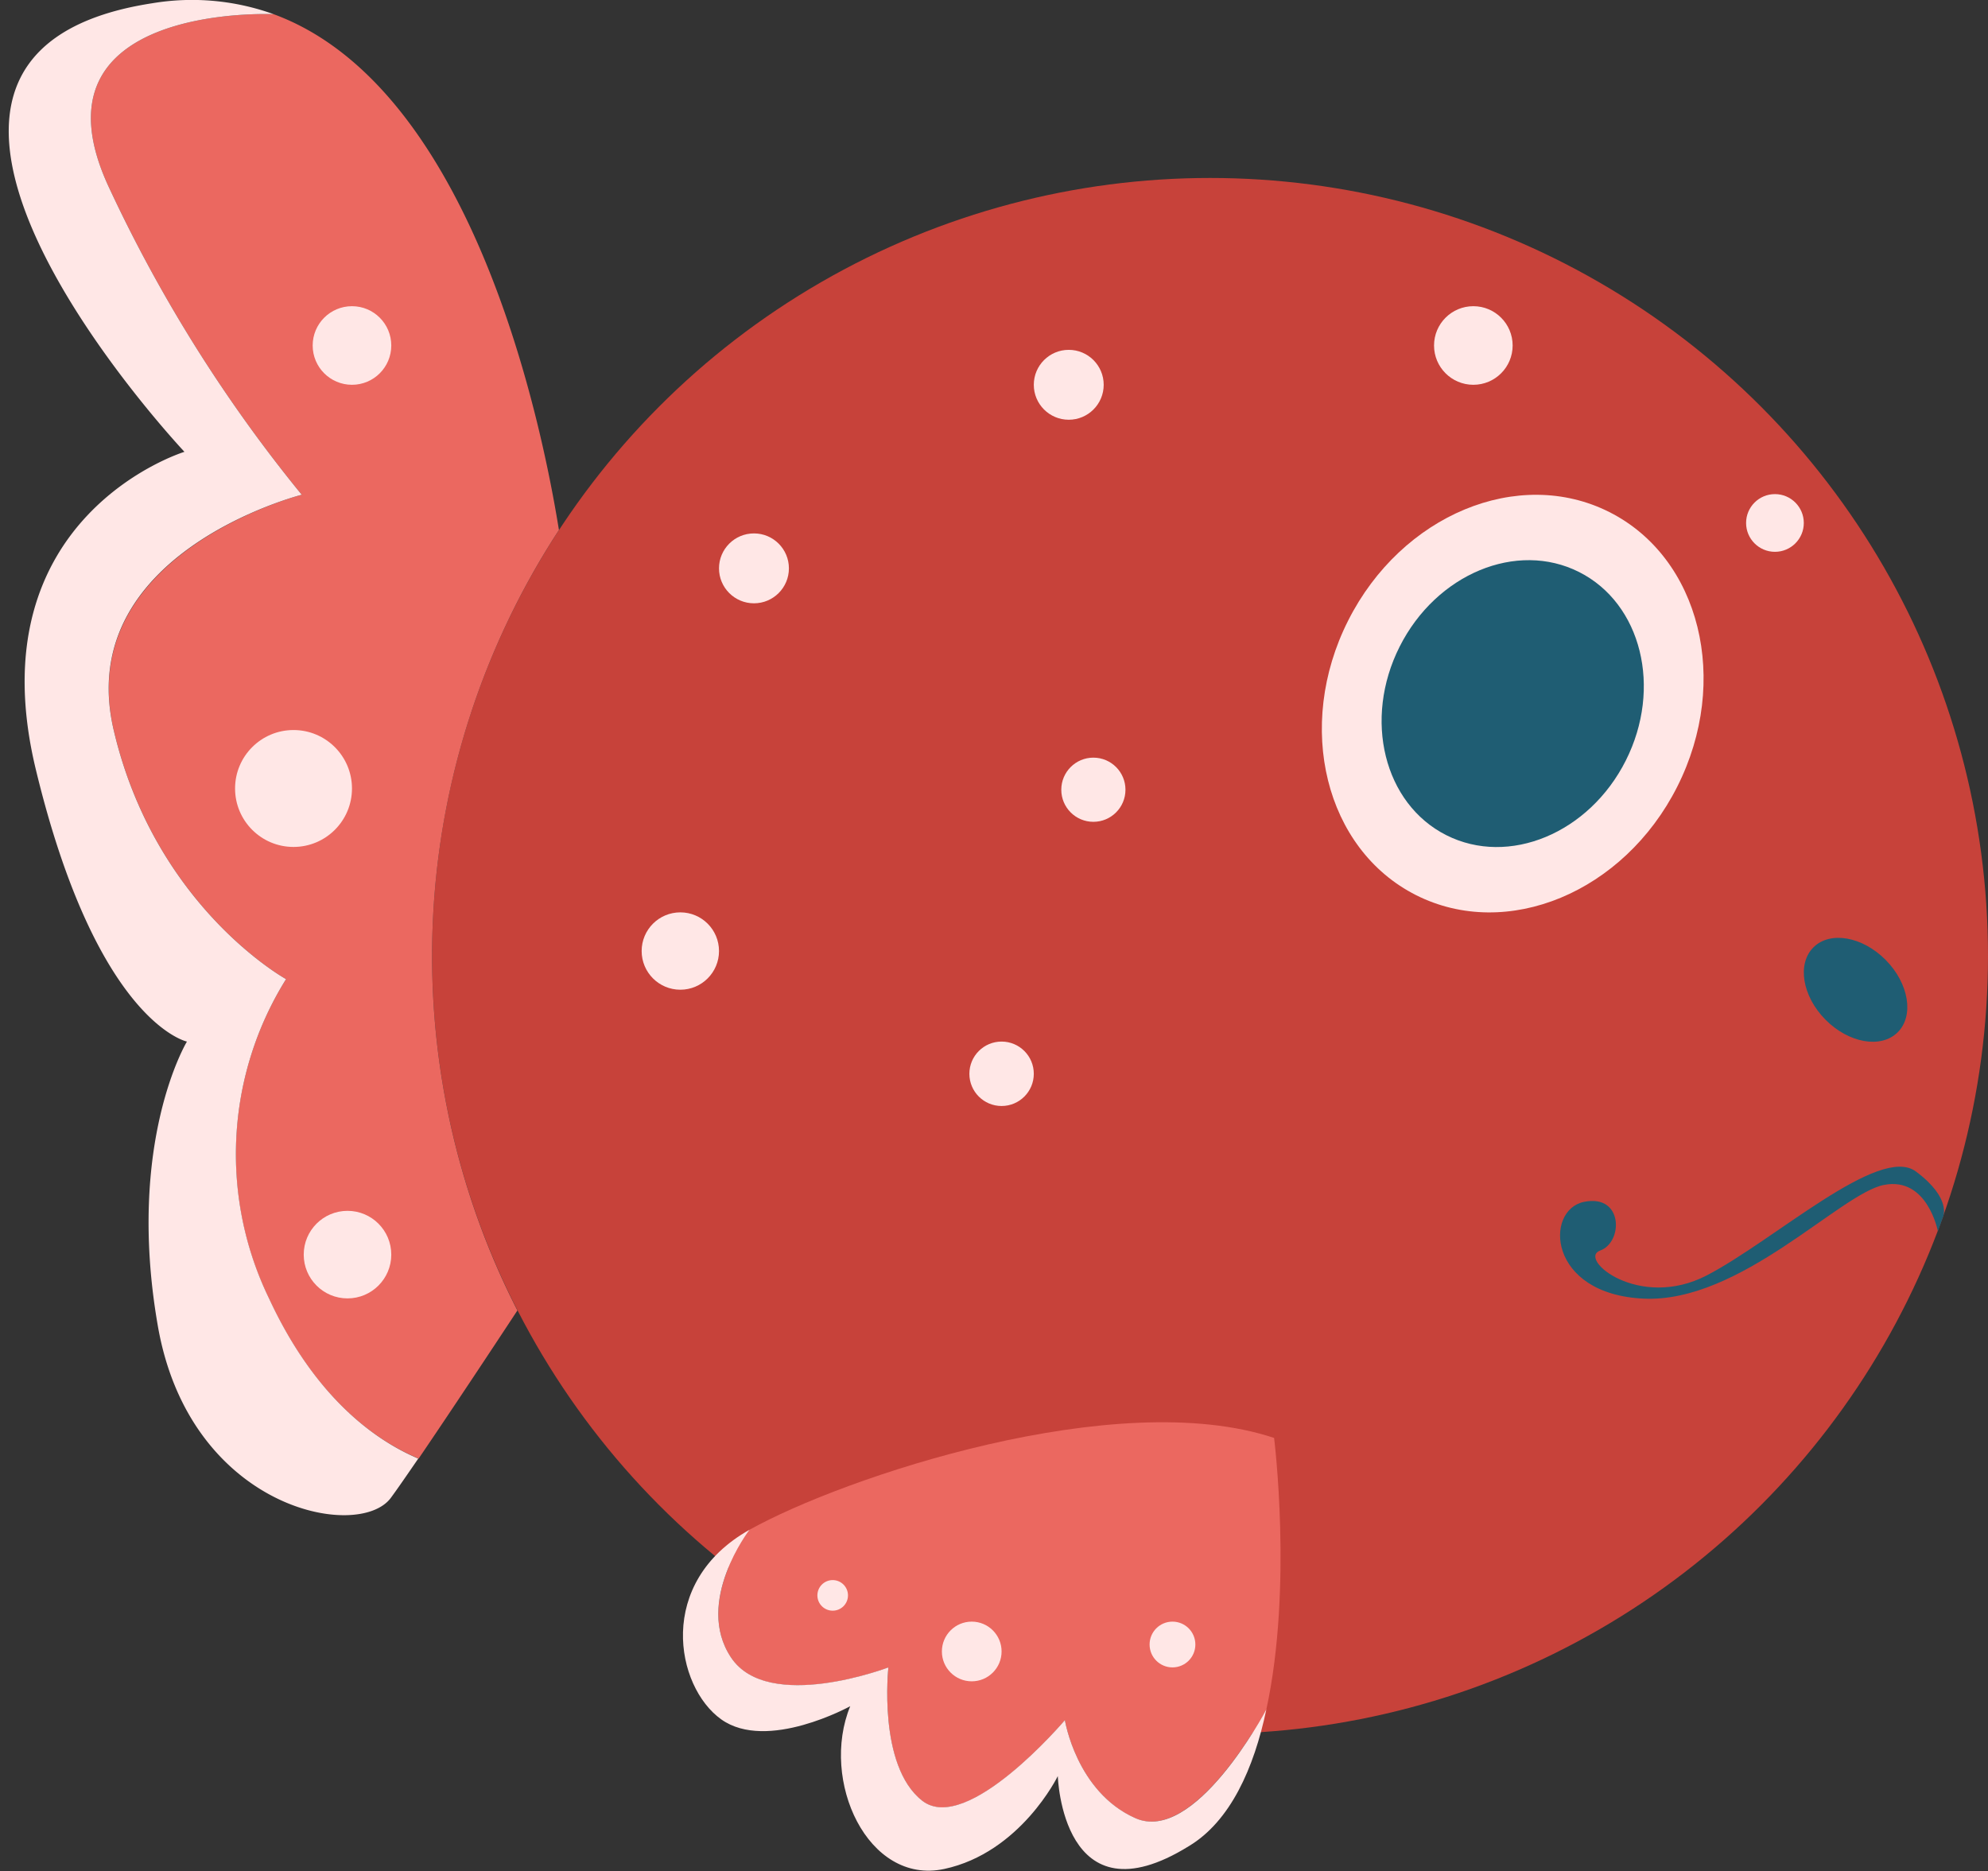 <svg xmlns="http://www.w3.org/2000/svg" viewBox="0 0 159.84 150.47"><rect x="0" y="0" width="159.84" height="150.47" fill="#333333" stroke="none"/><defs><style>.cls-1{fill:#c7423a;}.cls-2{fill:#ffe7e6;}.cls-3{fill:#1f5d73;}.cls-4{fill:#eb6860;}</style></defs><title>goldenfish_l</title><g id="fish1"><g id="_群組_" data-name="&lt;群組&gt;"><circle id="_路徑_" data-name="&lt;路徑&gt;" class="cls-1" cx="97.29" cy="76.86" r="62.55"/><ellipse id="_路徑_2" data-name="&lt;路徑&gt;" class="cls-2" cx="121.62" cy="56.57" rx="17.25" ry="14.82" transform="translate(16.34 139.68) rotate(-63.23)"/><ellipse id="_路徑_3" data-name="&lt;路徑&gt;" class="cls-3" cx="121.62" cy="56.57" rx="11.85" ry="10.18" transform="translate(16.34 139.68) rotate(-63.23)"/><ellipse id="_路徑_4" data-name="&lt;路徑&gt;" class="cls-3" cx="149.19" cy="79.58" rx="3.41" ry="4.81" transform="translate(-12.87 127.82) rotate(-44.65)"/><path id="_路徑_5" data-name="&lt;路徑&gt;" class="cls-3" d="M155.81,99s-.84-4.42-4.35-3.72-11.53,9.49-19.29,9.14-8-7.12-4.82-7.78,3.16,3.25,1.31,3.91,3.12,4.83,8.57,2S151.11,92,154.05,94.2s2.16,3.69,2.16,3.69Z"/><path id="_路徑_6" data-name="&lt;路徑&gt;" class="cls-4" d="M21.62,104.4A26.58,26.58,0,0,1,23,78.73s-10.51-5.79-13.85-20S24.26,39.78,24.26,39.78A117.25,117.25,0,0,1,8.79,15.13C1.77.2,22,1.14,22,1.14,38.1,7.06,43.61,34.33,44.94,42.62a62.62,62.62,0,0,0-3.34,62.75c-2.07,3.15-5.51,8.34-7.94,11.91C30.09,115.78,25.3,112.33,21.62,104.4Z"/><path id="_路徑_7" data-name="&lt;路徑&gt;" class="cls-2" d="M14.83,36.33S-15.16,4.47,12.25.26A19.35,19.35,0,0,1,22,1.14S1.77.2,8.79,15.13A117.25,117.25,0,0,0,24.26,39.78S5.81,44.47,9.14,58.7,23,78.73,23,78.73a26.58,26.58,0,0,0-1.37,25.67c3.68,7.93,8.47,11.38,12,12.88-.92,1.34-1.69,2.46-2.2,3.15-2.58,3.52-16.17.94-18.74-13.82s2.34-22.86,2.34-22.86S7.8,82.25,2.88,61.87,14.83,36.33,14.83,36.33Z"/><path id="_路徑_8" data-name="&lt;路徑&gt;" class="cls-4" d="M91.28,146.2c-4.74-2.11-5.66-7.88-5.66-7.88s-7.86,9.29-11.47,6.48-2.72-10.72-2.72-10.72-9.66,3.69-12.65-.79S60.27,123,60.27,123c7.56-4.22,29.52-11.6,42.17-7.38,0,0,1.51,12-.62,21.82C101.66,137.77,96,148.28,91.28,146.2Z"/><path id="_路徑_9" data-name="&lt;路徑&gt;" class="cls-2" d="M60.27,123s-4.48,5.8-1.49,10.28,12.65.79,12.65.79-.88,7.91,2.72,10.72,11.47-6.48,11.47-6.48.92,5.77,5.66,7.88,10.38-8.43,10.54-8.75c-1,4.75-2.9,9-6.23,11-10.19,6.32-10.54-5.63-10.54-5.63s-3,6.16-9.14,7.47-10-7.11-7.55-13.09c0,0-6.68,3.69-10.37,1.06S52.72,127.23,60.27,123Z"/><circle id="_路徑_10" data-name="&lt;路徑&gt;" class="cls-2" cx="85.93" cy="30.94" r="2.81"/><circle id="_路徑_11" data-name="&lt;路徑&gt;" class="cls-2" cx="60.62" cy="45.7" r="2.81"/><circle id="_路徑_12" data-name="&lt;路徑&gt;" class="cls-2" cx="87.91" cy="63.5" r="2.58"/><circle id="_路徑_13" data-name="&lt;路徑&gt;" class="cls-2" cx="54.7" cy="76.47" r="3.11"/><circle id="_路徑_14" data-name="&lt;路徑&gt;" class="cls-2" cx="80.53" cy="86.34" r="2.59"/><circle id="_路徑_15" data-name="&lt;路徑&gt;" class="cls-2" cx="118.46" cy="27.78" r="3.16"/><circle id="_路徑_16" data-name="&lt;路徑&gt;" class="cls-2" cx="142.71" cy="42.05" r="2.32"/><circle id="_路徑_17" data-name="&lt;路徑&gt;" class="cls-2" cx="28.3" cy="27.78" r="3.16"/><circle id="_路徑_18" data-name="&lt;路徑&gt;" class="cls-2" cx="23.6" cy="63.4" r="4.7"/><circle id="_路徑_19" data-name="&lt;路徑&gt;" class="cls-2" cx="27.94" cy="100.88" r="3.52"/><circle id="_路徑_20" data-name="&lt;路徑&gt;" class="cls-2" cx="94.27" cy="132.23" r="1.84"/><circle id="_路徑_21" data-name="&lt;路徑&gt;" class="cls-2" cx="78.13" cy="132.79" r="2.4"/><circle id="_路徑_22" data-name="&lt;路徑&gt;" class="cls-2" cx="66.95" cy="128.28" r="1.23"/></g></g></svg>